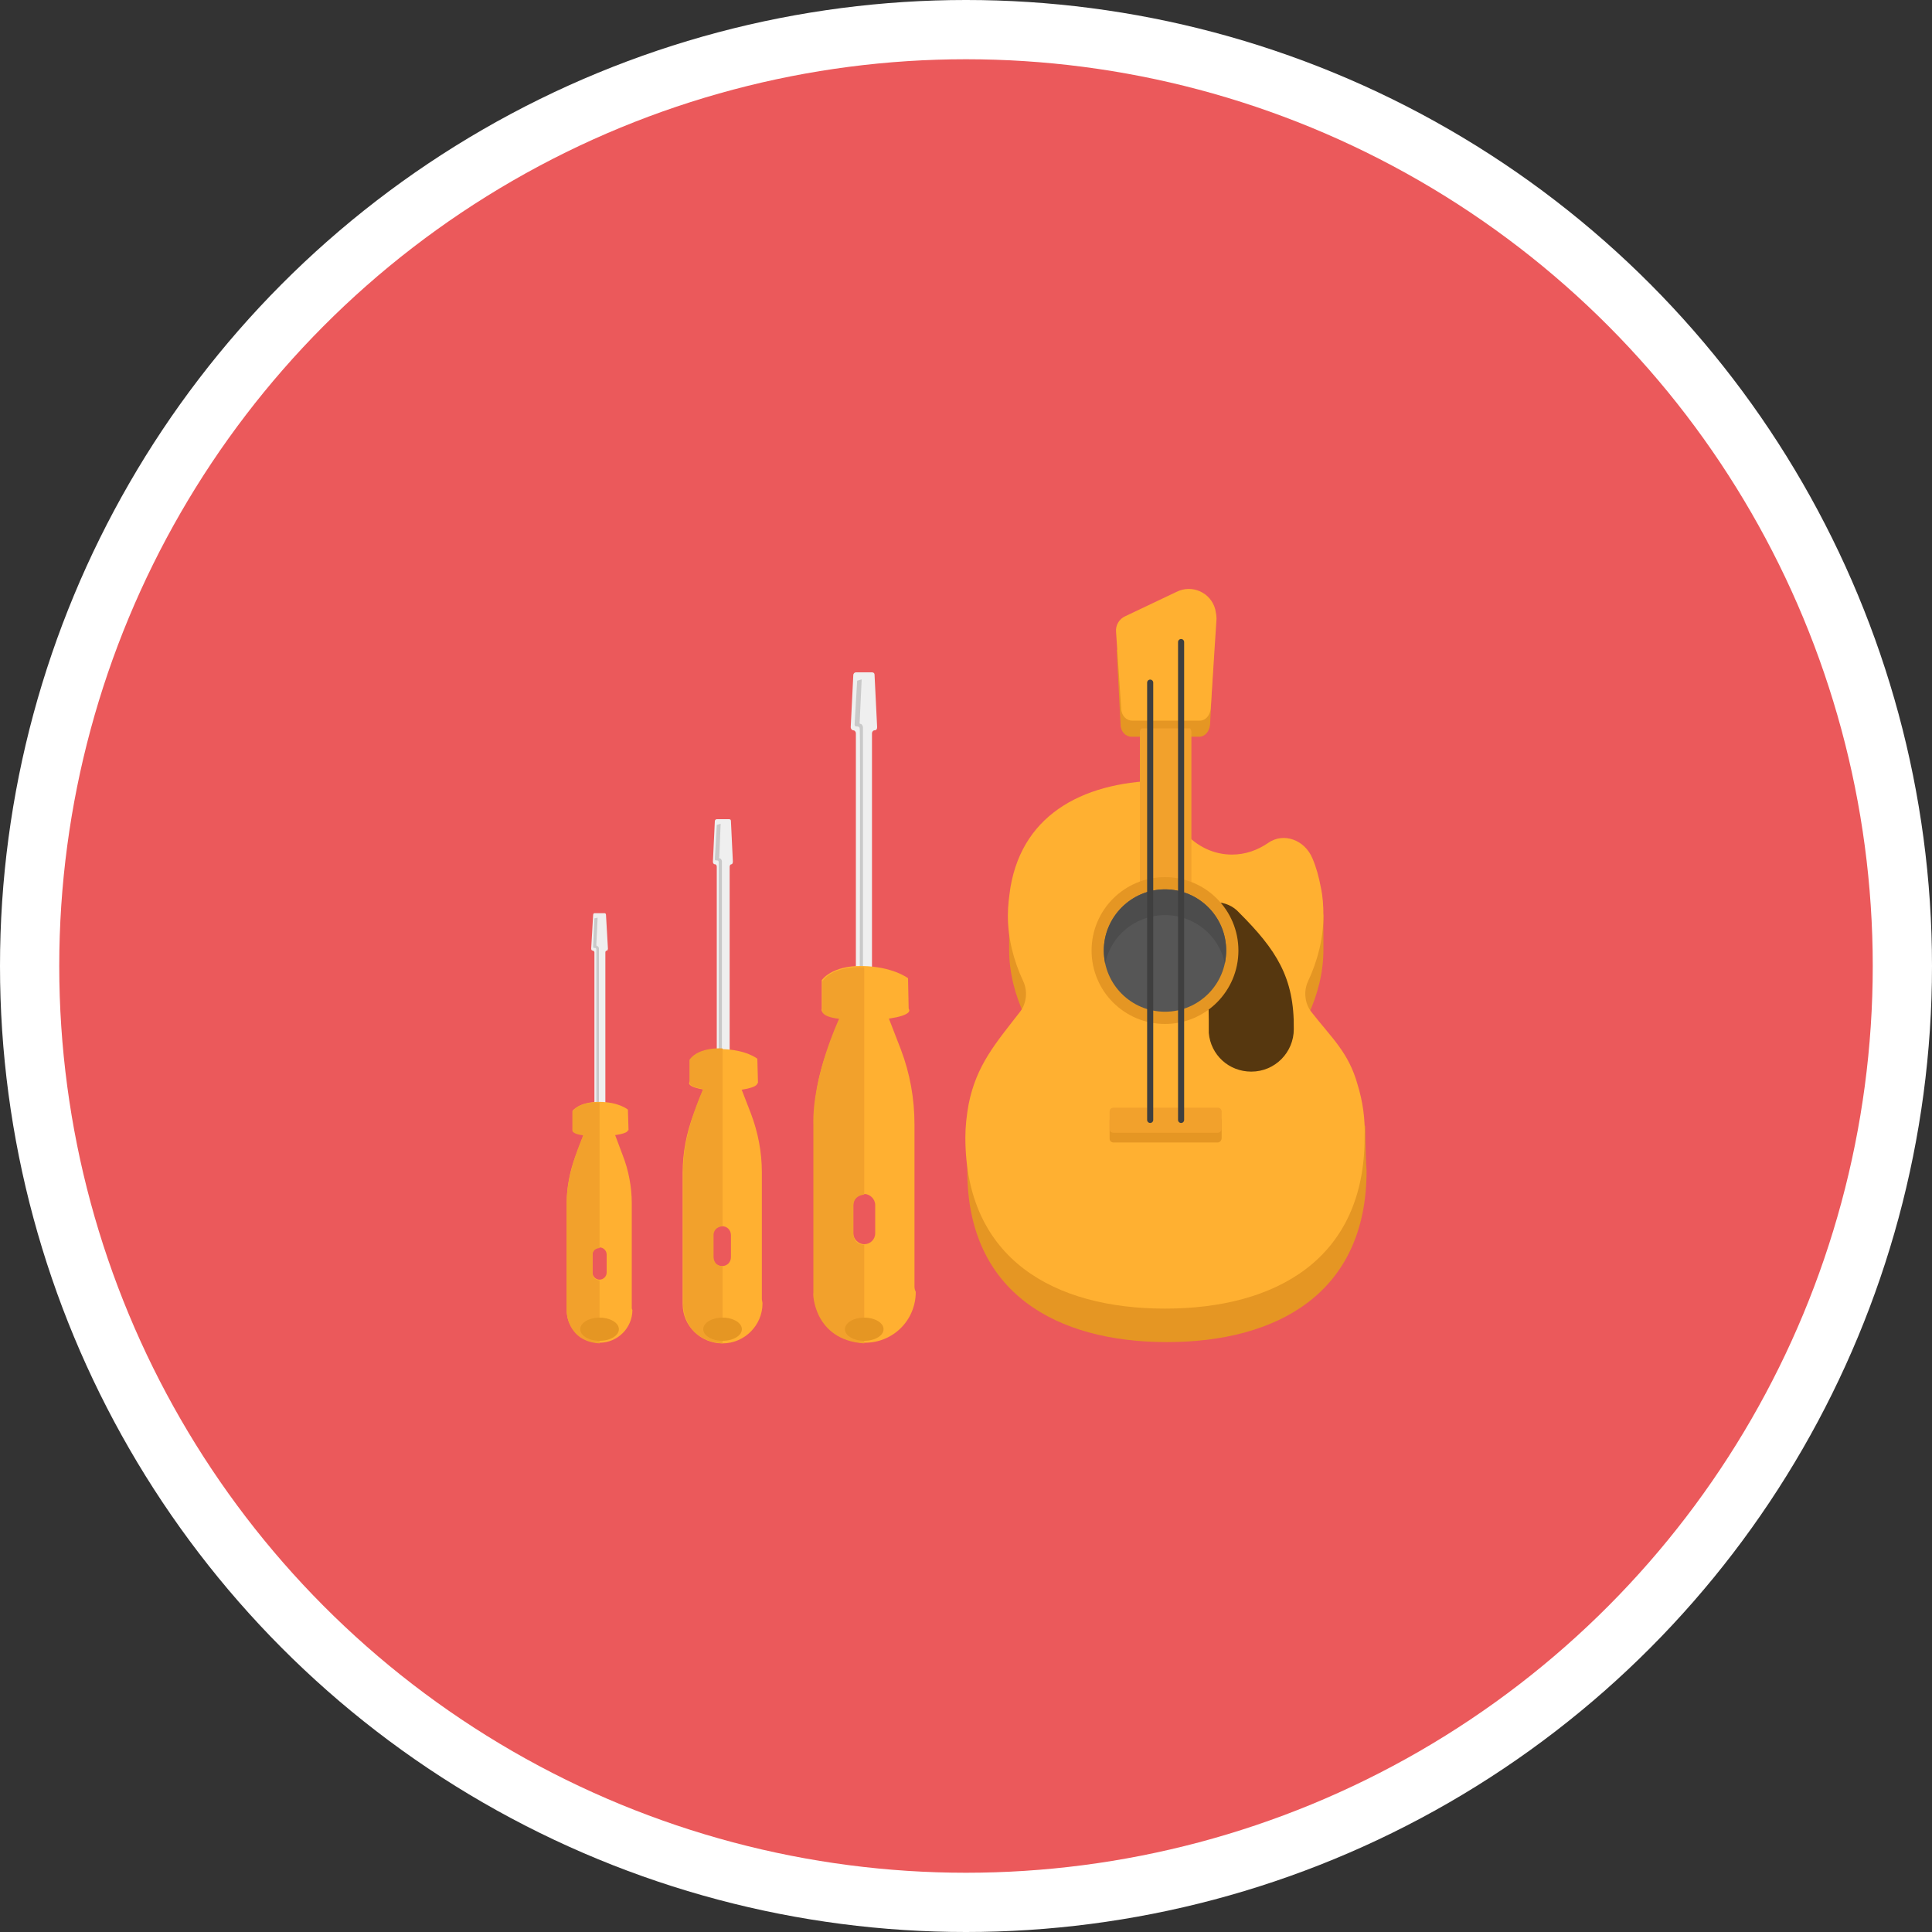 <svg xmlns="http://www.w3.org/2000/svg" id="Camada_1" x="0" y="0" version="1.1" viewBox="0 0 300 300" xml:space="preserve"><rect x="0" y="0" width="300" height="300" fill="#333333" stroke="none"/><style>.st2{fill:#e59623}.st3{fill:#ffb031}.st4{fill:#f2a12c}.st9{fill:#efefef}.st10{fill:#c9c9c9}</style><circle cx="150" cy="150" r="150" fill="#fff"/><circle cx="150" cy="150" r="140.8" fill="#eb595b"/><path d="M212 174.9s-5.2-8.4-8.4-12.5c-1-1.3-1.2-3.2-.5-4.7 1.5-3.2 2.4-6.7 2.4-10.2v-5.4s-1.1-2.1-1.6-3.5c-1.2-2.9-4.5-4.1-6.9-2.4-1.6 1.1-3.5 1.8-5.6 1.8-5.7 0-10.3-5.1-10.3-11.5-12.1 0-24.4 14.9-24.4 14.9v6.1c0 3.5.9 7 2.4 10.2.7 1.5.5 3.4-.5 4.7-1.2 1.5-2.3.7-3.3 2.4-1.3 2.2-2.4 4.5-3.3 6.9-.6 1.7-1.8 4.7-1.8 4.7v5.4c0 19 13.9 26.6 31 26.6s31-7.6 31-26.6c-.2-2.7-.2-6.9-.2-6.9z" class="st2"/><path d="M210.8 168.4c0-.1 0-.1 0 0-1.4-5-4-7.2-7.2-11.3-1-1.3-1.2-3.2-.5-4.7 1.5-3.2 2.4-6.7 2.4-10.2 0-1.6-.1-3-.4-4.4-.3-1.6-.7-3.1-1.3-4.5-1.2-2.9-4.5-4.1-6.9-2.4-1.6 1.1-3.5 1.8-5.6 1.8-5.7 0-10.3-5.1-10.3-11.5-12.1 0-22.1 4.8-24.1 16.6-.2 1.4-.4 2.8-.4 4.4 0 3.5.9 7 2.4 10.2.7 1.5.5 3.4-.5 4.7-3.8 4.9-6.8 8.3-8 14.4-.3 1.7-.5 3.4-.5 5.1 0 19 13.9 26.6 31 26.6s31-7.6 31-26.6c.1-2.9-.3-5.6-1.1-8.2z" class="st3"/><path d="M188.5 100.9l-.6 11.6c-.1 1.1-.8 1.9-1.7 1.9h-10.5c-.9 0-1.7-.8-1.7-1.9l-.6-11.6h15.1z" class="st2"/><path d="M188.7 94.6c.1.5.2 1 .2 1.5L188 110c-.1 1.1-.8 1.9-1.7 1.9h-10.5c-.9 0-1.7-.8-1.7-1.9l-.8-11.9c-.1-1 .5-2 1.4-2.4l8-3.8c2.4-1.2 5.3.1 6 2.7z" class="st3"/><path d="M189.1 177.4h-16.2c-.4 0-.6-.3-.6-.6V174c0-.4.3-.6.6-.6h16.2c.4 0 .6.3.6.6v2.7c0 .4-.3.7-.6.7z" class="st2"/><path d="M189.1 175.9h-16.2c-.4 0-.6-.3-.6-.6v-2.7c0-.4.3-.6.6-.6h16.2c.4 0 .6.3.6.6v2.7c0 .3-.3.6-.6.6z" class="st4"/><path fill="#56370f" d="M192.4 141.7c-.9-1-2.2-1.6-3.7-1.6-2.8 0-5 2.2-5 5 0 1.2.4 2.3 1.2 3.2.1.1.2.2.3.4 2.6 2.9 2.5 7.2 2.5 11.1v.6c.3 3.4 3.1 6 6.6 6 3.7 0 6.6-3 6.6-6.6.1-8-2.7-12.3-8.5-18.1z"/><path d="M185 113.7v25.8c0 .4-.2.6-.4.6h-7.2c-.2 0-.4-.3-.4-.6v-25.8c0-.4.2-.6.4-.6h7.2c.2-.1.4.2.4.6z" class="st4"/><path d="M180.9 159c-6.3 0-11.4-5.1-11.4-11.4s5.1-11.4 11.4-11.4c6.3 0 11.4 5.1 11.4 11.4s-5.1 11.4-11.4 11.4z" class="st2"/><circle cx="180.9" cy="147.6" r="9.5" fill="#565656"/><path fill="#4c4c4c" d="M180.9 142.1c4.6 0 8.4 3.2 9.3 7.5.1-.6.2-1.3.2-2 0-5.3-4.3-9.5-9.5-9.5s-9.5 4.3-9.5 9.5c0 .7.1 1.4.2 2 .9-4.3 4.7-7.5 9.3-7.5z"/><path fill="none" stroke="#3f3f3f" stroke-linecap="round" stroke-miterlimit="10" stroke-width=".948" d="M183.4 173.9V99.7m-4.8 74.2V106"/><path d="M94.4 147.3l-.3-5.2c0-.2-.1-.3-.2-.3h-1.6c-.1 0-.2.1-.2.3l-.3 5.2c0 .2.1.3.2.3s.3.1.3.3v25.4c0 .2.1.3.3.3h1.1c.1 0 .3-.1.3-.3v-25.4c0-.2.1-.3.3-.3 0 0 .1-.2.1-.3z" class="st9"/><path d="M92.9 171.8c.1-.1.1-.2.1-.3v-24.3s-.1-.3-.3-.3c-.1 0-.1-.2-.1-.3l.2-4.1-.5.1-.2 4.4c0 .1 0 .2.2.2s.3 0 .3.3v24.6l.3-.3z" class="st10"/><path d="M98.1 203v-16.2c0-2.5-.5-5.1-1.4-7.4l-1.5-4h1c.4 0 .8-.4.8-.8l-1.2-1.5c0-.4.1 0-.3 0l-4.3.2c-.4 0-1.7-.3-1.7.1v1.2c0 .4.4.8.8.8h.6l-1.5 4c-.9 2.4-1.4 4.9-1.4 7.4v16.7c0 2.8 2.3 5 5.1 5s5.1-2.3 5.1-5.1c-.1-.1-.1-.3-.1-.4zm-3.9-5.4c0 .6-.5 1.1-1.1 1.1-.6 0-1.1-.5-1.1-1.1v-2.8c0-.6.5-1.1 1.1-1.1.6 0 1.1.5 1.1 1.1v2.8z" class="st3"/><ellipse cx="93.2" cy="175.5" class="st3" rx="4.3" ry=".9"/><path d="M88.9 175.5v-3s1-1.4 4.1-1.4 4.5 1.2 4.5 1.2l.1 3.2" class="st3"/><path d="M93.1 208.6v-9.8s-1.1 0-1.1-1.1v-2.8s-.1-1 1.1-1.1v-22.6s-3-.3-4.2 1.4v3s0 .5 1.7.7c0 0-2.7 5.7-2.6 10.6v16.7s0 4.7 5.1 5z" class="st4"/><ellipse cx="93.1" cy="206.4" class="st2" rx="3" ry="1.8"/><path d="M113.8 133.8l-.3-6.3c0-.2-.1-.3-.3-.3h-1.9c-.2 0-.3.2-.3.3l-.3 6.3c0 .2.1.4.3.4.2 0 .3.2.3.4v31c0 .2.1.4.3.4h1.4c.2 0 .3-.2.3-.4v-31c0-.2.1-.4.3-.4.1 0 .2-.2.2-.4z" class="st9"/><path d="M111.9 163.8c.1-.1.2-.2.2-.4v-29.7s-.1-.4-.3-.4c-.2 0-.1-.2-.1-.4l.2-5-.6.2-.3 5.3c0 .2.1.2.2.2.2 0 .4 0 .4.3v30s.2 0 .3-.1z" class="st10"/><path d="M118.3 201.7V182c0-3.1-.6-6.2-1.7-9.1l-1.9-4.9h1.2c.5 0 1-.4 1-1l-1.4-1.8c0-.6.1 0-.4 0l-5.2.3c-.5 0-2.1-.4-2.1.2v1.4c0 .5.4 1 1 1h.8l-1.9 4.9c-1.1 2.9-1.7 6-1.7 9.1v20.4c0 3.4 2.8 6.1 6.2 6.1 3.4 0 6.2-2.8 6.2-6.2 0-.2-.1-.5-.1-.7zm-4.8-6.5c0 .8-.6 1.4-1.4 1.4s-1.4-.6-1.4-1.4v-3.4c0-.8.6-1.4 1.4-1.4s1.4.6 1.4 1.4v3.4z" class="st3"/><ellipse cx="112.3" cy="168.2" class="st3" rx="5.3" ry="1.2"/><path d="M107.1 168.2v-3.6s1.2-1.8 5-1.7 5.5 1.5 5.5 1.5l.1 3.8" class="st3"/><path d="M112.2 208.6v-12s-1.3.1-1.4-1.4v-3.4s-.1-1.2 1.4-1.4v-27.6s-3.6-.3-5.1 1.7v3.7s0 .6 2.1.9c0 0-3.3 7-3.1 12.9v20.4c-.1 0-.1 5.8 6.1 6.2z" class="st4"/><ellipse cx="112.2" cy="206.4" class="st2" rx="3" ry="1.8"/><path d="M136.2 112.9l-.4-8.1c0-.3-.2-.4-.4-.4h-2.5c-.2 0-.4.2-.4.4l-.4 8.1c0 .3.2.5.4.5s.4.2.4.5v39.6c0 .3.2.5.4.5h1.7c.2 0 .4-.2.4-.5v-39.6c0-.3.2-.5.4-.5.3 0 .4-.2.4-.5z" class="st9"/><path d="M133.8 151.3c.1-.1.2-.3.2-.4v-38s-.1-.5-.4-.5c-.2 0-.1-.3-.1-.5l.3-6.4-.7.2-.4 6.8c0 .2.1.3.3.3.2 0 .5 0 .5.4.1.7 0 38.4 0 38.4s.2-.1.3-.3z" class="st10"/><path d="M142 199.8v-25.2c0-4-.7-7.9-2.1-11.6l-2.4-6.2h1.5c.7 0 1.3-.6 1.3-1.3l-1.8-2.3c0-.7.2 0-.5 0l-6.7.3c-.7 0-2.7-.5-2.7.2v1.8c0 .7.6 1.3 1.3 1.3h1l-2.4 6.2c-1.4 3.7-2.1 7.6-2.1 11.6v26.1c.1 4.3 3.6 7.8 7.9 7.8 4.4 0 7.9-3.5 7.9-7.9-.1-.2-.2-.5-.2-.8zm-6.1-8.3c0 1-.8 1.7-1.7 1.7s-1.7-.8-1.7-1.7v-4.4c0-1 .8-1.7 1.7-1.7s1.7.8 1.7 1.7v4.4z" class="st3"/><ellipse cx="134.4" cy="156.9" class="st3" rx="6.8" ry="1.5"/><path d="M127.6 156.9v-4.7s1.5-2.3 6.3-2.2c4.8.1 7.1 1.9 7.1 1.9l.1 4.9" class="st3"/><path d="M134.2 208.6v-15.3s-1.6.1-1.7-1.7v-4.4s-.1-1.5 1.7-1.7v-35.3s-4.7-.4-6.5 2.2v4.7s0 .8 2.6 1.1c0 0-4.2 8.9-4 16.5v26.1c-.1-.1 0 7.3 7.9 7.8z" class="st4"/><ellipse cx="134.2" cy="206.4" class="st2" rx="3" ry="1.8"/></svg>